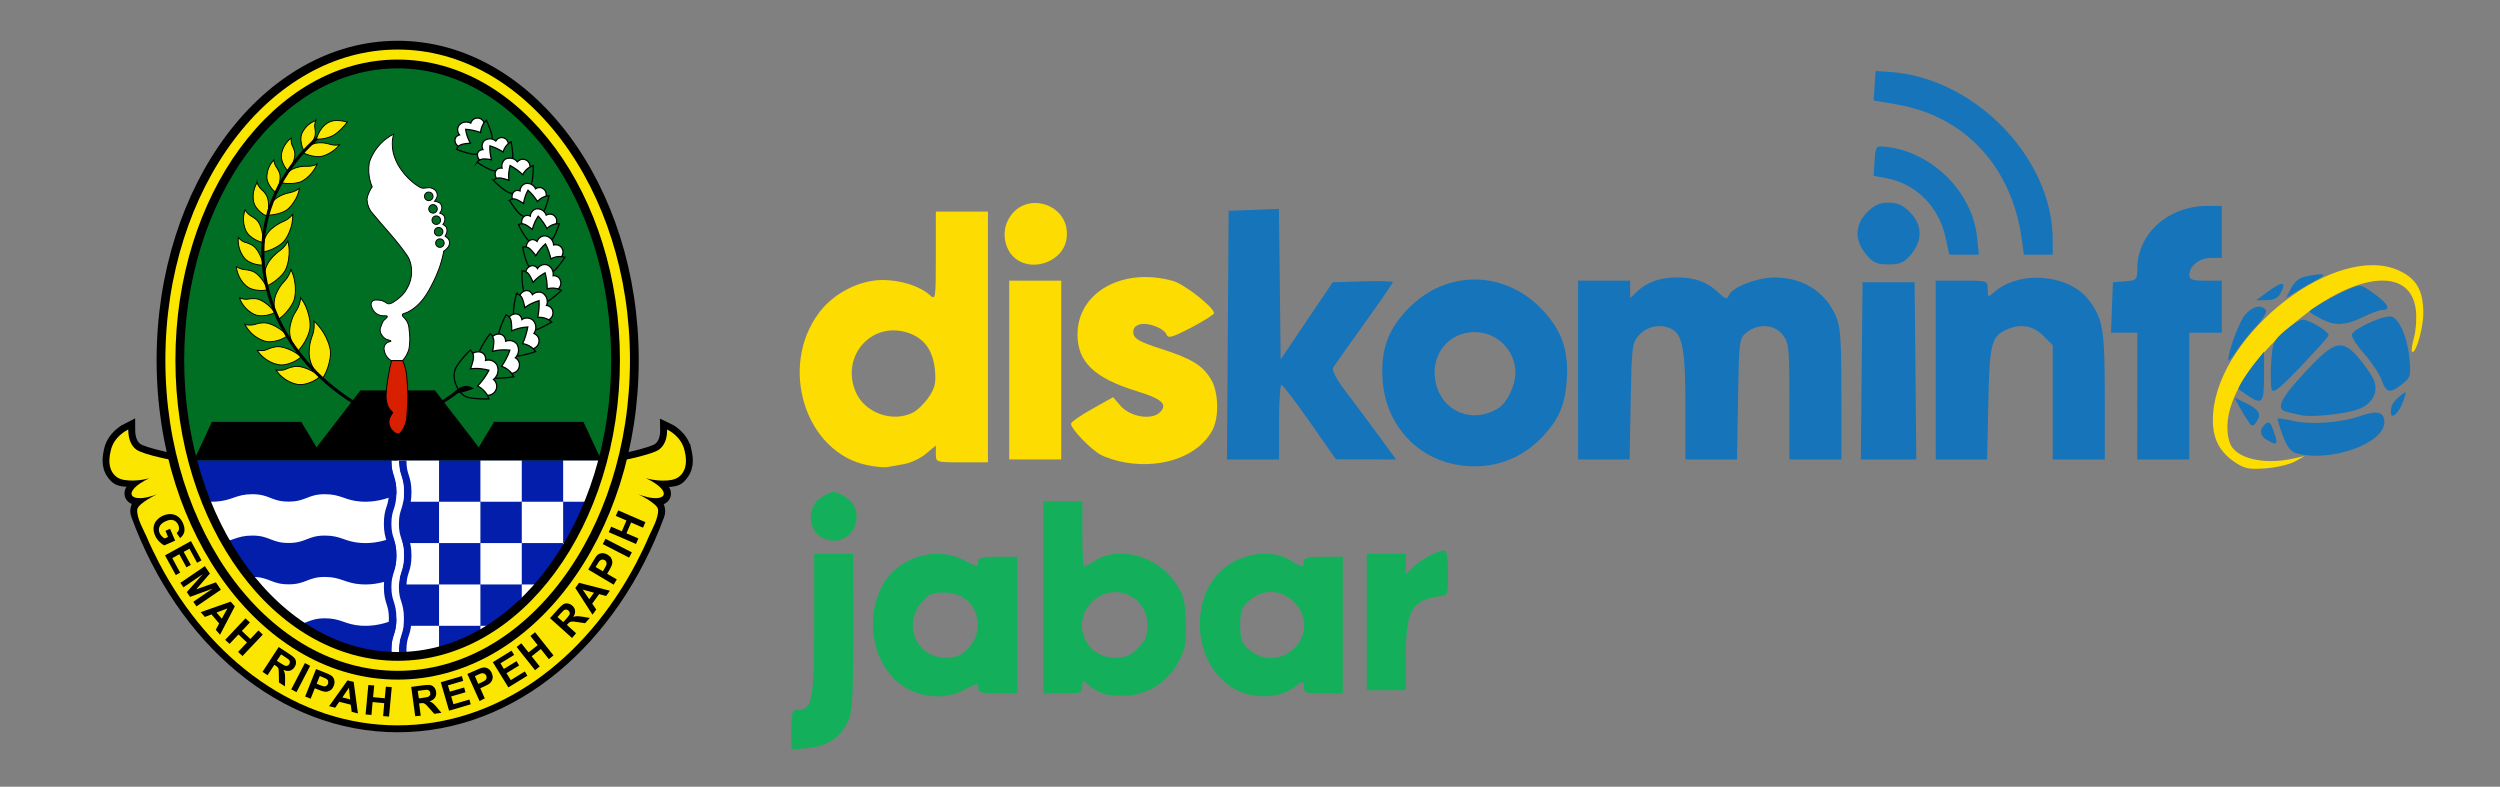 <?xml version="1.0" encoding="UTF-8" standalone="no"?>
<!-- Created with Inkscape (http://www.inkscape.org/) -->

<svg
   width="286mm"
   height="90mm"
   viewBox="0 0 286 90"
   version="1.1"
   id="svg5"
   inkscape:version="1.1 (1:1.1+202106031931+af4d65493e)"
   sodipodi:docname="logo_diskom_ls.svg"
   xmlns:inkscape="http://www.inkscape.org/namespaces/inkscape"
   xmlns:sodipodi="http://sodipodi.sourceforge.net/DTD/sodipodi-0.dtd"
   xmlns:xlink="http://www.w3.org/1999/xlink"
   xmlns="http://www.w3.org/2000/svg"
   xmlns:svg="http://www.w3.org/2000/svg">
  <rect x="0" y="0" width="286" height="90" fill="#808080" stroke="none"/>
  <sodipodi:namedview
     id="namedview7"
     pagecolor="#ffffff"
     bordercolor="#666666"
     borderopacity="1.0"
     inkscape:pageshadow="2"
     inkscape:pageopacity="0.0"
     inkscape:pagecheckerboard="0"
     inkscape:document-units="mm"
     showgrid="false"
     inkscape:zoom="0.60095148"
     inkscape:cx="406.0228"
     inkscape:cy="247.94015"
     inkscape:window-width="1366"
     inkscape:window-height="649"
     inkscape:window-x="0"
     inkscape:window-y="38"
     inkscape:window-maximized="1"
     inkscape:current-layer="layer1"
     height="209mm" />
  <defs
     id="defs2">
    <ellipse
       id="SVGID_1_"
       cx="240"
       cy="260"
       rx="173.8"
       ry="236.3" />
  </defs>
  <g
     inkscape:label="Layer 1"
     inkscape:groupmode="layer"
     id="layer1">
    <g
       id="g2411"
       transform="matrix(1.406,0,0,1.406,-0.051,-235.999)"
       inkscape:export-filename="/home/beni/Desktop/website/g2411.png"
       inkscape:export-xdpi="96"
       inkscape:export-ydpi="96">
      <g
         id="g1529"
         transform="matrix(1.117,0,0,1.117,-2.789,43.186)">
        <g
           id="g1494"
           transform="matrix(0.895,0,0,0.895,6.342,12.307)">
          <path
             style="fill:#fcdc01;stroke-width:0.265"
             d="m 78.488,132.072 c -0.922,-0.646 -1.257,-2.049 -0.745,-3.127 1.284,-2.707 5.334,-1.388 4.781,1.557 -0.316,1.683 -2.604,2.573 -4.036,1.57 z"
             id="path914" />
          <path
             style="fill:#fcdc01;stroke-width:0.265"
             d="m 77.879,141.069 v -7.276 h 2.117 2.117 v 7.276 7.276 h -2.117 -2.117 z"
             id="path912" />
          <path
             style="fill:#fcdc01;stroke-width:0.265"
             d="m 87.379,148.602 c -0.669,-0.111 -1.574,-0.387 -2.011,-0.613 -0.822,-0.425 -2.461,-2.124 -2.461,-2.551 0,-0.133 0.772,-0.674 1.715,-1.202 l 1.715,-0.959 0.6,0.698 c 0.78,0.907 2.541,1.2 3.207,0.533 0.656,-0.656 0.184,-1.084 -1.905,-1.729 -3.437,-1.062 -4.803,-2.371 -4.803,-4.604 0,-3.437 3.672,-5.499 7.767,-4.362 0.931,0.258 3.346,2.153 3.346,2.625 0,0.109 -0.834,0.637 -1.854,1.173 -1.494,0.785 -1.883,0.899 -2.003,0.586 -0.209,-0.545 -1.55,-1.049 -2.224,-0.835 -0.381,0.121 -0.538,0.358 -0.483,0.73 0.064,0.435 0.53,0.695 2.21,1.234 2.524,0.81 3.406,1.345 4.101,2.484 0.621,1.019 0.686,3.06 0.13,4.134 -1.069,2.068 -3.98,3.165 -7.047,2.657 z"
             id="path910" />
          <path
             id="path906"
             style="fill:#fcdc01;stroke-width:1"
             d="m 271.346,483.674 v 13.654 c 0,13.048 -0.078,13.584 -1.785,12.039 -3.1,-2.806 -8.96,-4.693 -14.568,-4.693 -7.053,0 -14.893,3.991 -19.369,9.859 -12.769,16.742 -4.349,43.319 14.908,47.061 2.374,0.461 4.989,0.708 5.814,0.547 0.825,-0.161 3.174,-0.575 5.221,-0.92 2.046,-0.345 5.084,-1.774 6.75,-3.176 l 3.029,-2.549 v 2.588 c 0,2.57 0.06,2.59 8,2.59 h 8 v -38.5 -38.5 h -8 z m -13.061,36.477 c 1.472,-0.009 3.01,0.229 4.578,0.754 4.928,1.649 7.654,5.448 8.213,11.445 0.363,3.901 -0.004,5.492 -1.92,8.311 -1.303,1.917 -3.481,4.047 -4.84,4.734 -6.303,3.189 -14.913,0.051 -17.617,-6.42 -3.965,-9.489 2.588,-18.77 11.586,-18.824 z"
             transform="scale(0.265)" />
          <path
             style="fill:#fcdc01;stroke-width:0.265"
             d="m 177.627,148.564 c -1.385,-0.937 -1.912,-2.143 -1.758,-4.027 0.533,-6.535 10.003,-13.828 15.054,-11.594 1.477,0.653 2.049,1.628 2.049,3.491 0,1.24 -0.641,3.421 -0.922,3.139 -0.067,-0.067 0.007,-0.587 0.164,-1.155 0.157,-0.569 0.225,-1.57 0.151,-2.225 -0.457,-4.056 -6.123,-2.827 -11.449,2.483 -3.078,3.07 -4.414,6.054 -3.707,8.282 0.405,1.275 2.722,1.862 5.18,1.312 l 0.926,-0.207 -0.777,0.44 c -0.427,0.242 -1.499,0.496 -2.381,0.564 -1.372,0.106 -1.738,0.033 -2.53,-0.503 z"
             id="path904" />
          <path
             style="fill:#1674ba;stroke-width:0.265"
             d="m 160.289,130.419 c -0.811,-5.906 -4.627,-10.017 -10.182,-10.969 l -1.873,-0.321 0.078,-1.201 0.078,-1.201 1.191,0.082 c 6.871,0.47 13.209,6.994 13.226,13.611 l 0.003,1.257 h -1.174 -1.174 z"
             id="path540" />
          <path
             style="fill:#1674ba;stroke-width:0.265"
             d="m 154.09,130.287 c -0.54,-2.522 -2.418,-4.395 -4.853,-4.841 l -1.005,-0.184 0.079,-1.225 c 0.077,-1.188 0.103,-1.222 0.873,-1.144 3.766,0.384 7.086,3.657 7.468,7.364 l 0.146,1.419 h -1.206 -1.206 z"
             id="path538" />
          <path
             style="fill:#1674ba;stroke-width:0.265"
             d="m 147.62,131.656 c -0.958,-1.139 -0.925,-2.426 0.088,-3.44 0.573,-0.573 1.024,-0.773 1.74,-0.773 0.716,0 1.168,0.201 1.74,0.773 1.014,1.014 1.047,2.301 0.088,3.44 -0.57,0.678 -0.876,0.814 -1.829,0.814 -0.952,0 -1.258,-0.136 -1.829,-0.814 z"
             id="path536" />
          <path
             style="fill:#1674ba;stroke-width:0.265"
             d="m 182.219,134.395 c 0.28,-0.542 0.679,-0.85 1.25,-0.964 1.406,-0.281 1.746,-0.189 0.911,0.246 -0.433,0.226 -1.189,0.659 -1.68,0.962 l -0.893,0.552 z"
             id="path534" />
          <path
             style="fill:#1674ba;stroke-width:0.265"
             d="m 180.273,134.719 c 1.264,-0.933 1.602,-0.884 1.049,0.15 -0.182,0.34 -0.554,0.512 -1.11,0.512 h -0.836 z"
             id="path532" />
          <path
             style="fill:#1674ba;stroke-width:0.265"
             d="m 184.655,136.909 c -0.518,-0.266 -0.942,-0.535 -0.942,-0.598 0,-0.17 2.104,-1.372 3.213,-1.835 0.939,-0.392 0.992,-0.382 2.051,0.385 1.127,0.817 1.383,1.313 0.677,1.313 -0.225,0 -0.91,0.247 -1.521,0.55 -1.467,0.725 -2.334,0.772 -3.477,0.186 z"
             id="path530" />
          <path
             style="fill:#1674ba;stroke-width:0.265"
             d="m 177.098,140.252 c 0,-0.712 0.849,-3.019 1.342,-3.645 0.565,-0.719 1.401,-0.918 1.716,-0.409 0.098,0.159 -0.236,0.724 -0.742,1.257 -0.506,0.533 -1.234,1.442 -1.618,2.022 -0.384,0.579 -0.697,0.929 -0.697,0.776 z"
             id="path528" />
          <path
             style="fill:#1674ba;stroke-width:0.265"
             d="m 189.58,141.893 c -0.178,-0.493 -0.797,-1.434 -1.376,-2.091 -0.579,-0.657 -1.052,-1.371 -1.052,-1.585 0,-0.412 2.263,-1.513 3.109,-1.513 0.676,0 1.414,1.612 1.583,3.461 0.126,1.372 0.084,1.517 -0.594,2.051 -0.994,0.782 -1.291,0.725 -1.67,-0.322 z"
             id="path526" />
          <path
             style="fill:#1674ba;stroke-width:0.265"
             d="m 180.638,142.67 c -0.089,-0.232 -0.111,-1.212 -0.05,-2.179 0.105,-1.654 0.172,-1.81 1.133,-2.64 0.562,-0.485 1.209,-0.882 1.44,-0.882 0.564,0.001 2.199,1.016 2.092,1.297 -0.047,0.123 -1.068,1.259 -2.269,2.524 -1.652,1.74 -2.223,2.198 -2.346,1.879 z"
             id="path524" />
          <path
             style="fill:#1674ba;stroke-width:0.265"
             d="m 178.678,143.141 c -0.36,-0.243 -0.693,-0.471 -0.741,-0.506 -0.114,-0.085 0.698,-1.369 1.465,-2.314 l 0.607,-0.748 v 2.005 c 0,2.175 -0.154,2.357 -1.33,1.563 z"
             id="path522" />
          <path
             style="fill:#1674ba;stroke-width:0.265"
             d="m 190.331,144.475 c 0.005,-0.562 0.193,-0.868 0.852,-1.385 0.425,-0.333 0.438,-0.299 0.178,0.448 -0.363,1.042 -1.036,1.654 -1.03,0.937 z"
             id="path520" />
          <path
             style="fill:#1674ba;stroke-width:0.265"
             d="m 183.051,144.746 c -0.291,-0.069 -0.797,-0.183 -1.124,-0.253 -1.018,-0.217 -0.679,-0.997 1.412,-3.248 2.374,-2.556 2.992,-2.732 4.31,-1.231 0.449,0.511 0.994,1.273 1.211,1.693 0.568,1.098 -0.017,2.211 -1.375,2.617 -1.198,0.358 -3.701,0.597 -4.434,0.422 z"
             id="path518" />
          <path
             style="fill:#1674ba;stroke-width:0.265"
             d="m 178.643,145.132 c -0.223,-0.343 -0.547,-0.892 -0.72,-1.219 l -0.315,-0.596 0.924,0.441 c 1.079,0.515 1.302,0.922 0.846,1.547 -0.304,0.415 -0.362,0.402 -0.734,-0.173 z"
             id="path516" />
          <path
             style="fill:#1674ba;stroke-width:0.265"
             d="m 180.207,146.736 c -0.557,-0.325 -0.597,-0.861 -0.095,-1.278 0.296,-0.246 0.425,-0.141 0.661,0.536 0.412,1.181 0.343,1.271 -0.566,0.742 z"
             id="path514" />
          <path
             style="fill:#1674ba;stroke-width:0.265"
             d="m 182.658,147.845 c -0.478,-0.133 -0.787,-0.533 -1.133,-1.464 -0.262,-0.705 -0.439,-1.318 -0.394,-1.363 0.045,-0.045 0.614,0.041 1.265,0.192 1.419,0.329 3.933,0.14 5.488,-0.412 1.344,-0.477 1.914,-0.322 1.914,0.52 0,1.729 -4.406,3.289 -7.14,2.528 z"
             id="path512" />
          <path
             style="fill:#1674ba;stroke-width:0.265"
             d="m 169.69,143.186 v -5.159 h -1.069 -1.069 l 0.077,-2.051 0.077,-2.051 0.992,-0.082 c 0.951,-0.079 0.992,-0.122 0.998,-1.058 0.017,-2.843 2.535,-5.077 5.722,-5.077 h 1.151 v 2.117 2.117 h -0.885 c -0.943,0 -1.761,0.655 -1.761,1.41 0,0.354 0.263,0.442 1.323,0.442 h 1.323 v 2.117 2.117 h -1.323 -1.323 v 5.159 5.159 h -2.117 -2.117 z"
             id="path510" />
          <path
             style="fill:#1674ba;stroke-width:0.265"
             d="m 153.285,141.069 v -7.276 h 2.117 c 2.114,0 2.117,7.7e-4 2.117,0.702 0,0.658 0.03,0.675 0.473,0.275 2.066,-1.87 6.173,-1.528 7.79,0.648 1.121,1.508 1.263,2.386 1.263,7.807 v 5.12 h -2.117 -2.117 v -4.651 -4.651 l -0.773,-0.773 c -0.829,-0.829 -1.879,-1 -2.999,-0.49 -1.227,0.559 -1.37,1.142 -1.474,6 l -0.098,4.564 h -2.09 -2.09 z"
             id="path508" />
          <path
             style="fill:#1674ba;stroke-width:0.265"
             d="m 147.262,141.135 0.07,-7.21 h 2.117 2.117 l 0.07,7.21 0.07,7.21 h -2.257 -2.257 z"
             id="path506" />
          <path
             style="fill:#1674ba;stroke-width:0.265"
             d="m 124.181,141.069 v -7.276 h 2.117 2.117 v 0.708 0.708 l 0.595,-0.558 c 0.809,-0.758 1.861,-1.122 3.241,-1.122 1.437,0 2.442,0.368 3.339,1.224 0.592,0.564 0.717,0.599 0.856,0.237 0.249,-0.65 2.272,-1.448 3.685,-1.455 2.281,-0.011 4.082,1.087 4.982,3.037 0.423,0.917 0.489,1.774 0.494,6.416 l 0.006,5.358 h -2.117 -2.117 v -4.727 c 0,-4.381 -0.04,-4.778 -0.548,-5.424 -0.671,-0.853 -2.003,-0.94 -2.928,-0.192 -0.61,0.493 -0.627,0.621 -0.707,5.424 l -0.083,4.919 h -2.1 -2.1 v -4.326 c 0,-4.488 -0.226,-5.812 -1.069,-6.263 -0.879,-0.47 -1.98,-0.295 -2.655,0.423 -0.622,0.661 -0.644,0.828 -0.729,5.424 l -0.088,4.742 h -2.095 -2.095 z"
             id="path504" />
          <path
             style="fill:#1674ba;stroke-width:0.265"
             d="m 95.669,138.225 0.069,-10.12 2.046,-0.077 2.046,-0.077 0.071,6.125 0.071,6.125 2.117,-3.138 2.117,-3.138 2.447,-0.076 c 1.346,-0.042 2.447,-0.013 2.447,0.064 0,0.077 -1.048,1.6 -2.328,3.383 -1.281,1.784 -2.419,3.392 -2.529,3.574 -0.123,0.203 0.247,0.919 0.958,1.852 0.637,0.837 1.836,2.444 2.663,3.572 l 1.505,2.051 -2.449,-0.005 -2.449,-0.005 -2.117,-3.027 c -1.164,-1.665 -2.206,-3.032 -2.315,-3.038 -0.109,-0.006 -0.198,1.358 -0.198,3.032 v 3.043 h -2.12 -2.12 z"
             id="path502" />
          <path
             id="path498"
             style="fill:#1674ba;stroke-width:1"
             d="m 436.846,504.523 c -7.175,0 -14.349,2.87 -20.088,8.609 -6.514,6.514 -8.865,12.955 -8.186,22.424 0.975,13.583 10.515,24.056 23.695,26.012 9.605,1.425 18.659,-1.649 25.219,-8.561 5.163,-5.44 7.093,-9.845 7.637,-17.441 0.678,-9.479 -1.673,-15.919 -8.188,-22.434 -5.739,-5.739 -12.915,-8.609 -20.09,-8.609 z m 0,16.15 c 6.863,0 12.5,5.607 12.5,12.434 0,3.906 -2.516,9.21 -5.166,10.891 -8.328,5.28 -18.214,0.711 -19.52,-9.021 -1.052,-7.846 4.448,-14.303 12.186,-14.303 z"
             transform="scale(0.265)" />
          <path
             style="fill:#14af5b;stroke-width:0.265"
             d="m 62.269,154.43 c -0.788,-0.788 -0.706,-2.204 0.168,-2.891 0.383,-0.302 0.903,-0.548 1.155,-0.548 0.252,0 0.772,0.247 1.155,0.548 1.398,1.1 0.614,3.42 -1.155,3.42 -0.441,0 -1.029,-0.235 -1.323,-0.529 z"
             id="path376" />
          <path
             style="fill:#14af5b;stroke-width:0.265"
             d="m 106.983,161.574 v -5.556 h 1.587 1.587 v 0.843 0.843 l 0.728,-0.694 c 0.673,-0.642 1.879,-1.257 2.465,-1.257 0.136,0 0.247,0.833 0.247,1.852 0,1.626 -0.06,1.852 -0.49,1.852 -0.269,0 -0.877,0.135 -1.351,0.3 -1.235,0.43 -1.599,1.504 -1.599,4.718 v 2.654 h -1.587 -1.587 z"
             id="path374" />
          <path
             id="path370"
             style="fill:#14af5b;stroke-width:1"
             d="m 372.426,588.727 c -3.763,0.008 -7.788,1.151 -11.107,3.348 -12.746,8.435 -11.549,31.09 2.027,38.352 5.652,3.023 13.47,2.755 18.031,-0.617 2.929,-2.166 2.969,-2.167 2.969,-0.164 0,1.814 0.637,2.029 6,2.029 h 6 v -21 -21 h -6 c -4.667,0 -6,0.333 -6,1.5 0,1.933 -0.198,1.905 -4.479,-0.621 -2.09,-1.233 -4.696,-1.832 -7.441,-1.826 z M 374.273,600.5 c 7.817,0.063 14.262,10.138 7.15,17.25 -3.836,3.836 -9.654,4.051 -13.771,0.51 -2.402,-2.066 -2.807,-3.158 -2.807,-7.586 0,-4.428 0.405,-5.52 2.807,-7.586 2.136,-1.837 4.432,-2.605 6.621,-2.588 z"
             transform="scale(0.265)" />
          <path
             id="path366"
             style="fill:#14af5b;stroke-width:1"
             d="m 304.346,572.674 v 29.5 29.5 h 6 c 5.477,0 6,-0.187 6,-2.154 0,-1.999 0.129,-2.039 1.771,-0.553 0.974,0.881 2.886,2.07 4.25,2.645 1.364,0.574 4.857,0.898 7.764,0.719 6.706,-0.414 12.64,-4.387 15.914,-10.656 1.976,-3.783 2.306,-5.722 2.072,-12.17 -0.241,-6.653 -0.676,-8.243 -3.287,-12 -5.598,-8.055 -16.987,-11.259 -24.258,-6.826 -1.801,1.098 -3.488,1.996 -3.75,1.996 -0.262,0 -0.477,-4.5 -0.477,-10 v -10 h -6 z m 22.096,27.869 c 5.104,0.011 9.904,4.009 9.904,10.131 0,3.258 -0.629,4.784 -2.922,7.076 -2.292,2.293 -3.82,2.924 -7.078,2.924 -9.111,0 -13.518,-10.635 -7.076,-17.076 2.114,-2.114 4.679,-3.06 7.172,-3.055 z"
             transform="scale(0.265)" />
          <path
             id="path362"
             style="fill:#14af5b;stroke-width:1"
             d="m 271.504,588.773 c -6.767,0.096 -13.482,3.817 -16.725,10.049 -6.057,11.64 -1.762,27.075 8.879,31.906 5.431,2.465 11.283,2.446 16.188,-0.055 4.692,-2.392 4.5,-2.371 4.5,-0.5 0,1.167 1.333,1.5 6,1.5 h 6 v -21 -21 h -6 c -4.667,0 -6,0.333 -6,1.5 0,1.871 0.192,1.892 -4.5,-0.5 -2.619,-1.335 -5.484,-1.941 -8.342,-1.9 z m 2.477,11.9 c 9.542,0 13.732,10.725 6.871,17.586 -1.771,1.771 -3.512,2.414 -6.537,2.414 -8.853,0 -13.21,-9.994 -7.379,-16.924 2.178,-2.588 3.296,-3.076 7.045,-3.076 z"
             transform="scale(0.265)" />
          <path
             style="fill:#14af5b;stroke-width:0.265"
             d="m 60.152,170.339 c 0,-1.429 0.061,-1.621 0.514,-1.621 1.186,0 1.338,-0.789 1.338,-6.938 v -5.762 h 1.587 1.587 l -5.29e-4,6.416 c -2.65e-4,5.586 -0.06,6.534 -0.463,7.323 -0.649,1.274 -1.659,1.924 -3.221,2.074 l -1.343,0.129 v -1.621 z"
             id="path169" />
        </g>
      </g>
      <g
         id="g1317"
         transform="matrix(0.102,0,0,0.102,7.913,170.638)">
        <g
           id="g1178">
          <path
             style="stroke:#000000;stroke-width:11;stroke-miterlimit:10"
             d="m 468.9,332.3 c -2.4,-11.3 -12.7,-16.4 -14,-17 0.1,5 -0.9,11.1 -5.3,15.1 -1.5,1.4 -3.8,3 -15,6 -6.2,1.7 -11.5,2.8 -15.6,3.5 -25.1,99.6 -95.7,171.4 -179,171.4 -83.3,0 -153.9,-71.8 -179,-171.4 -4.1,-0.8 -9.5,-1.9 -15.6,-3.5 -11.2,-3 -13.5,-4.6 -15,-6 -4.3,-4 -5.3,-10.1 -5.3,-15.1 -1.4,0.7 -11.6,5.7 -14,17 -1.5,7.2 -2.3,14.3 4.9,21 5.5,5.1 28.8,-0.3 26,0.8 -22.4,9.1 -17.4,22.7 6,12.9 1,-0.4 -6.2,3.2 -11.6,6.2 -3.5,1.9 -5.1,6.2 -3.7,9.9 36.4,99.3 115.5,168.2 207.3,168.2 91.8,0 170.9,-68.8 207.4,-168.1 1.4,-3.8 -0.2,-8 -3.7,-9.9 -5.5,-3 -12.7,-6.7 -11.6,-6.2 23.4,9.9 28.4,-3.8 6,-12.9 -2.8,-1.1 20.5,4.4 26,-0.8 7.1,-6.9 6.4,-13.9 4.8,-21.1 z"
             id="path952" />
          <path
             style="fill:#fbe600"
             d="m 468.9,332.3 c -2.4,-11.3 -12.7,-16.4 -14,-17 0.1,5 -0.9,11.1 -5.3,15.1 -1.5,1.4 -3.8,3 -15,6 -6.2,1.7 -11.5,2.8 -15.6,3.5 -25.1,99.6 -95.7,171.4 -179,171.4 -83.3,0 -153.9,-71.8 -179,-171.4 -4.1,-0.8 -9.5,-1.9 -15.6,-3.5 -11.2,-3 -13.5,-4.6 -15,-6 -4.3,-4 -5.3,-10.1 -5.3,-15.1 -1.4,0.7 -11.6,5.7 -14,17 -0.5,2.3 -3.9,14.5 4.9,21 6.1,4.4 20.5,2.6 26,0.8 -23.1,11 -16.1,21.3 6,12.9 0,0 -15,7.1 -15.7,12 -0.9,6.5 5.6,17.6 7,20.9 3.2,7.5 6.7,14.8 10.4,21.9 41,78.1 110.9,129.5 190.3,129.5 79.4,0 149.2,-51.4 190.3,-129.5 3.7,-7.1 7.2,-14.4 10.4,-21.9 1.4,-3.3 7.8,-14.4 7,-20.9 -0.7,-4.9 -15.7,-12 -15.7,-12 22.1,8.4 29.1,-1.9 6,-12.9 5.5,1.8 19.9,3.7 26,-0.8 8.8,-6.5 5.4,-18.7 4.9,-21 z"
             id="path954" />
          <g
             id="g998">
            <ellipse
               style="fill:none"
               cx="240"
               cy="260"
               rx="228.8"
               ry="291.3"
               id="ellipse956" />
            <path
               d="m 54.8,396.1 3.6,-1.6 4.1,9.4 -8.6,3.8 c -1.3,-0.5 -2.6,-1.5 -4.1,-3 -1.4,-1.4 -2.5,-3 -3.3,-4.8 -1,-2.3 -1.4,-4.4 -1.2,-6.5 0.2,-2.1 1,-4 2.4,-5.6 1.4,-1.6 3.1,-2.9 5.2,-3.8 2.3,-1 4.5,-1.4 6.6,-1.2 2.2,0.2 4.1,1 5.8,2.4 1.3,1.1 2.4,2.6 3.4,4.7 1.2,2.7 1.5,5 1.1,7 -0.5,2 -1.6,3.7 -3.4,5 l -2.7,-4 c 0.9,-0.8 1.5,-1.7 1.8,-2.8 0.2,-1.1 0.1,-2.3 -0.5,-3.6 -0.8,-1.9 -2.1,-3.2 -3.8,-3.8 -1.7,-0.6 -3.7,-0.4 -6.1,0.7 -2.6,1.1 -4.2,2.5 -5,4.2 -0.8,1.7 -0.8,3.5 0,5.3 0.4,0.9 1,1.8 1.7,2.5 0.8,0.8 1.5,1.4 2.3,1.8 l 2.7,-1.2 z"
               id="path958" />
            <path
               d="m 54.4,415.7 20.7,-11.4 8.4,15.4 -3.5,1.9 -6.1,-11.2 -4.6,2.5 5.7,10.4 -3.5,1.9 -5.7,-10.4 -5.6,3.1 6.3,11.6 -3.5,1.9 z"
               id="path960" />
            <path
               d="m 66.7,437.6 19.5,-13.3 4,5.9 -10.9,12.6 15.7,-5.6 4,5.9 -19.5,13.3 -2.5,-3.7 15.4,-10.5 -18,6.6 -2.6,-3.8 12.7,-14.3 -15.4,10.5 z"
               id="path962" />
            <path
               d="m 98.3,479 -3.4,-3.9 2.7,-5.1 -6.1,-7.2 -5.3,2 -3.3,-3.8 23.9,-8.4 3.3,3.8 z m 1.4,-12.8 4.5,-8.2 -8.7,3.3 z"
               id="path964" />
            <path
               d="m 102.4,483.1 16.2,-17.2 3.5,3.3 -6.4,6.8 6.8,6.4 6.4,-6.8 3.5,3.3 -16.2,17.1 -3.5,-3.3 7.1,-7.5 -6.8,-6.4 -7.1,7.5 z"
               id="path966" />
            <path
               d="m 132.2,508.6 12.9,-19.8 8.4,5.5 c 2.1,1.4 3.5,2.5 4.3,3.5 0.8,1 1.1,2.1 1.1,3.4 0,1.3 -0.4,2.5 -1.2,3.7 -1,1.5 -2.2,2.4 -3.7,2.8 -1.5,0.4 -3.2,0.2 -5.1,-0.7 0.5,1.1 0.9,2.1 1.1,3.1 0.2,1 0.2,2.5 0.2,4.7 l -0.1,5.4 -4.8,-3.1 -0.1,-6.2 c 0,-2.2 -0.1,-3.6 -0.2,-4.3 -0.1,-0.6 -0.3,-1.2 -0.7,-1.6 -0.3,-0.4 -1,-0.9 -1.9,-1.5 l -0.8,-0.5 -5.4,8.3 z m 11.4,-8.8 3,1.9 c 1.9,1.2 3.2,1.9 3.8,2.1 0.6,0.1 1.1,0.1 1.7,-0.1 0.5,-0.2 1,-0.6 1.4,-1.2 0.4,-0.7 0.6,-1.3 0.5,-2 -0.1,-0.6 -0.4,-1.2 -1,-1.8 -0.3,-0.3 -1.3,-0.9 -2.9,-2 l -3.1,-2 z"
               id="path968" />
            <path
               d="m 155.1,522.6 10.9,-21 4.2,2.2 -10.9,21 z"
               id="path970" />
            <path
               d="m 166.2,528.3 8.7,-21.9 7.1,2.8 c 2.7,1.1 4.4,1.9 5.1,2.4 1.1,0.8 1.9,2 2.3,3.4 0.4,1.4 0.3,3 -0.4,4.8 -0.5,1.3 -1.2,2.4 -2.1,3.1 -0.9,0.7 -1.8,1.2 -2.7,1.4 -1,0.2 -1.9,0.3 -2.7,0.1 -1.1,-0.2 -2.7,-0.7 -4.7,-1.5 l -2.9,-1.2 -3.3,8.3 z m 11.7,-16.4 -2.5,6.2 2.4,1 c 1.7,0.7 3,1 3.6,1.1 0.6,0.1 1.3,-0.2 1.8,-0.5 0.5,-0.3 0.9,-0.9 1.2,-1.5 0.3,-0.8 0.3,-1.5 0.1,-2.3 -0.2,-0.8 -0.7,-1.3 -1.4,-1.7 -0.5,-0.3 -1.5,-0.8 -3.1,-1.4 z"
               id="path972" />
            <path
               d="m 208.3,541.8 -5,-1.3 -0.7,-5.7 -9.2,-2.3 -3.2,4.7 -4.9,-1.2 14.7,-20.6 4.9,1.2 z m -6.2,-11.2 -1,-9.3 -5.2,7.7 z"
               id="path974" />
            <path
               d="m 214.4,542.6 2.2,-23.5 4.7,0.4 -0.9,9.3 9.3,0.9 0.9,-9.3 4.7,0.4 -2.2,23.5 -4.7,-0.4 0.9,-10.3 -9.3,-0.9 -0.9,10.3 z"
               id="path976" />
            <path
               d="m 254,544 -3.2,-23.4 9.9,-1.3 c 2.5,-0.3 4.3,-0.4 5.5,-0.1 1.2,0.3 2.2,0.9 3,1.9 0.8,1 1.3,2.2 1.5,3.6 0.2,1.8 -0.1,3.3 -1,4.6 -0.9,1.3 -2.3,2.2 -4.3,2.8 1.1,0.5 2,1 2.8,1.6 0.8,0.6 1.8,1.8 3.2,3.4 l 3.5,4.2 -5.7,0.8 -4.1,-4.6 c -1.5,-1.7 -2.4,-2.7 -3,-3.1 -0.5,-0.4 -1,-0.7 -1.6,-0.8 -0.5,-0.1 -1.3,-0.1 -2.4,0.1 l -1,0.1 1.3,9.8 z m 2.9,-14.2 3.5,-0.5 c 2.3,-0.3 3.7,-0.6 4.2,-0.9 0.5,-0.3 0.9,-0.7 1.2,-1.2 0.3,-0.5 0.3,-1.1 0.2,-1.8 -0.1,-0.8 -0.4,-1.4 -0.9,-1.8 -0.5,-0.4 -1.1,-0.7 -1.9,-0.7 -0.4,0 -1.5,0.1 -3.5,0.4 l -3.7,0.5 z"
               id="path978" />
            <path
               d="m 281,539.6 -6.6,-22.7 16.8,-4.9 1.1,3.8 -12.2,3.6 1.5,5 11.4,-3.3 1.1,3.8 -11.4,3.3 1.8,6.2 12.7,-3.7 1.1,3.8 z"
               id="path980" />
            <path
               d="m 305.3,531.9 -9.7,-21.6 7,-3.1 c 2.6,-1.2 4.4,-1.9 5.3,-2 1.4,-0.2 2.7,0 4,0.7 1.3,0.7 2.4,1.9 3.1,3.6 0.6,1.3 0.9,2.5 0.8,3.7 -0.1,1.1 -0.4,2.1 -0.9,2.9 -0.5,0.8 -1.1,1.5 -1.8,2 -0.9,0.7 -2.4,1.4 -4.4,2.3 l -2.8,1.3 3.6,8.1 z m -3.7,-19.8 2.7,6.1 2.4,-1.1 c 1.7,-0.8 2.8,-1.4 3.3,-1.9 0.5,-0.5 0.8,-1 0.9,-1.7 0.1,-0.6 0,-1.3 -0.3,-1.9 -0.4,-0.8 -0.9,-1.3 -1.6,-1.6 -0.7,-0.3 -1.4,-0.4 -2.2,-0.2 -0.6,0.1 -1.6,0.6 -3.2,1.3 z"
               id="path982" />
            <path
               d="m 328.3,521 -12.4,-20.1 14.9,-9.2 2.1,3.4 -10.9,6.7 2.7,4.5 10.1,-6.2 2.1,3.4 -10.1,6.2 3.4,5.5 11.2,-6.9 2.1,3.4 z"
               id="path984" />
            <path
               d="m 349.6,507.3 -14.7,-18.5 3.7,-3 5.8,7.3 7.3,-5.8 -5.8,-7.3 3.7,-3 14.7,18.5 -3.7,3 -6.4,-8.1 -7.3,5.8 6.4,8.1 z"
               id="path986" />
            <path
               d="m 379.1,481.6 -17.6,-15.8 6.7,-7.5 c 1.7,-1.9 3.1,-3.1 4.1,-3.7 1.1,-0.6 2.3,-0.7 3.5,-0.5 1.3,0.2 2.4,0.8 3.5,1.7 1.3,1.2 2.1,2.5 2.2,4.1 0.2,1.5 -0.3,3.2 -1.5,4.9 1.1,-0.4 2.2,-0.6 3.2,-0.6 1,0 2.5,0.2 4.7,0.5 l 5.4,0.9 -3.8,4.2 -6.1,-0.9 c -2.2,-0.3 -3.6,-0.5 -4.3,-0.4 -0.7,0 -1.2,0.2 -1.7,0.4 -0.5,0.3 -1.1,0.8 -1.8,1.6 l -0.6,0.7 7.3,6.6 z m -7,-12.7 2.4,-2.6 c 1.5,-1.7 2.4,-2.8 2.6,-3.4 0.2,-0.6 0.3,-1.1 0.1,-1.7 -0.2,-0.6 -0.5,-1.1 -1,-1.5 -0.6,-0.5 -1.2,-0.8 -1.9,-0.8 -0.7,0 -1.3,0.2 -1.9,0.7 -0.3,0.3 -1.1,1.1 -2.4,2.5 l -2.5,2.8 z"
               id="path988" />
            <path
               d="m 409.3,443.9 -3,4.2 -5.6,-1.5 -5.5,7.6 3.2,4.7 -3,4.1 -13.7,-21.3 3,-4.1 z m -12.7,1.6 -9,-2.5 5.2,7.7 z"
               id="path990" />
            <path
               d="M 412.3,439.1 392,427 l 3.9,-6.6 c 1.5,-2.5 2.5,-4.1 3.2,-4.7 1,-1 2.2,-1.6 3.7,-1.7 1.5,-0.2 3,0.2 4.7,1.2 1.2,0.7 2.2,1.6 2.7,2.5 0.6,1 0.9,1.9 1,2.9 0.1,1 0,1.9 -0.3,2.7 -0.4,1.1 -1.1,2.6 -2.2,4.4 l -1.6,2.7 7.7,4.5 z m -14.4,-14.1 5.8,3.4 1.3,-2.2 c 1,-1.6 1.5,-2.8 1.6,-3.4 0.1,-0.7 0,-1.3 -0.2,-1.9 -0.3,-0.6 -0.7,-1 -1.3,-1.4 -0.7,-0.4 -1.5,-0.6 -2.2,-0.4 -0.7,0.2 -1.4,0.5 -1.9,1.1 -0.4,0.4 -1,1.4 -1.9,2.9 z"
               id="path992" />
            <path
               d="m 424.6,417.5 -21,-10.8 2.2,-4.2 21,10.8 z"
               id="path994" />
            <path
               d="m 430.1,406.6 -21.7,-9.4 1.9,-4.4 8.5,3.7 3.7,-8.6 -8.5,-3.7 1.9,-4.4 21.7,9.4 -1.9,4.4 -9.5,-4.1 -3.7,8.6 9.5,4.1 z"
               id="path996" />
          </g>
          <ellipse
             style="fill:#fbe600;stroke:#000000;stroke-width:7;stroke-miterlimit:10"
             cx="240"
             cy="260"
             rx="188.8"
             ry="251.3"
             id="ellipse1000" />
          <g
             id="g1176">
            <defs
               id="defs1003">
              <ellipse
                 id="ellipse1221"
                 cx="240"
                 cy="260"
                 rx="173.8"
                 ry="236.3" />
            </defs>
            <clipPath
               id="SVGID_2_">
              <use
                 xlink:href="#SVGID_1_"
                 style="overflow:visible"
                 id="use1005"
                 x="0"
                 y="0"
                 width="100%"
                 height="100%" />
            </clipPath>
            <rect
               x="66.3"
               y="23.8"
               style="fill:#006f23"
               width="347.5"
               height="492"
               clip-path="url(#SVGID_2_)"
               id="rect1008" />
            <g
               clip-path="url(#SVGID_2_)"
               id="g1048">
              <rect
                 x="66.3"
                 y="339.9"
                 style="fill:#021eaa"
                 width="347.5"
                 height="157.1"
                 id="rect1010" />
              <rect
                 x="372"
                 y="471.9"
                 style="fill:#ffffff"
                 width="33"
                 height="33"
                 id="rect1012" />
              <rect
                 x="306"
                 y="471.9"
                 style="fill:#ffffff"
                 width="33"
                 height="33"
                 id="rect1014" />
              <rect
                 x="240"
                 y="471.9"
                 style="fill:#ffffff"
                 width="33"
                 height="33"
                 id="rect1016" />
              <rect
                 x="339"
                 y="438.9"
                 style="fill:#ffffff"
                 width="33"
                 height="33"
                 id="rect1018" />
              <rect
                 x="273"
                 y="438.9"
                 style="fill:#ffffff"
                 width="33"
                 height="33"
                 id="rect1020" />
              <rect
                 x="372"
                 y="405.9"
                 style="fill:#ffffff"
                 width="33"
                 height="33"
                 id="rect1022" />
              <rect
                 x="306"
                 y="405.9"
                 style="fill:#ffffff"
                 width="33"
                 height="33"
                 id="rect1024" />
              <rect
                 x="240"
                 y="405.9"
                 style="fill:#ffffff"
                 width="33"
                 height="33"
                 id="rect1026" />
              <rect
                 x="339"
                 y="372.9"
                 style="fill:#ffffff"
                 width="33"
                 height="33"
                 id="rect1028" />
              <rect
                 x="273"
                 y="372.9"
                 style="fill:#ffffff"
                 width="33"
                 height="33"
                 id="rect1030" />
              <rect
                 x="372"
                 y="339.9"
                 style="fill:#ffffff"
                 width="33"
                 height="33"
                 id="rect1032" />
              <rect
                 x="306"
                 y="339.9"
                 style="fill:#ffffff"
                 width="33"
                 height="33"
                 id="rect1034" />
              <rect
                 x="240"
                 y="339.9"
                 style="fill:#ffffff"
                 width="33"
                 height="33"
                 id="rect1036" />
              <path
                 style="fill:#ffffff"
                 d="m 240,465.9 c -9.9,4.5 -19.5,6.5 -29,5.9 -13.1,-0.8 -16,-5.9 -29,-5.9 -13.9,0 -15,5.9 -29,5.9 -13.9,0 -15,-5.9 -29,-5.9 -13,0 -15.9,5.1 -29,5.9 -9.4,0.6 -19.1,-1.4 -29,-5.9 v -33 c 9.9,4.5 19.5,6.5 29,5.9 13.1,-0.8 16,-5.9 29,-5.9 14,0 15,5.9 29,5.9 14,0 15,-5.9 29,-5.9 13,0 15.9,5.1 29,5.9 9.4,0.6 19.1,-1.4 29,-5.9 z"
                 id="path1038" />
              <path
                 style="fill:#ffffff"
                 d="m 240,399.9 c -9.9,4.5 -19.5,6.5 -29,5.9 -13.1,-0.8 -16,-5.9 -29,-5.9 -13.9,0 -15,5.9 -29,5.9 -13.9,0 -15,-5.9 -29,-5.9 -13,0 -15.9,5.1 -29,5.9 -9.4,0.6 -19.1,-1.4 -29,-5.9 v -33 c 9.9,4.5 19.5,6.5 29,5.9 13.1,-0.8 16,-5.9 29,-5.9 14,0 15,5.9 29,5.9 14,0 15,-5.9 29,-5.9 13,0 15.9,5.1 29,5.9 9.4,0.6 19.1,-1.4 29,-5.9 z"
                 id="path1040" />
              <path
                 style="fill:#021eaa"
                 d="m 245,516.5 h 6 c 0,-6.8 -1.1,-10.2 -2.1,-13.5 -1,-3 -1.9,-5.9 -1.9,-11.7 0,-5.8 0.9,-8.7 1.9,-11.7 1.1,-3.3 2.1,-6.8 2.1,-13.5 0,-6.8 -1.1,-10.2 -2.1,-13.5 -1,-3 -1.9,-5.9 -1.9,-11.7 0,-5.8 0.9,-8.7 1.9,-11.7 1.1,-3.3 2.1,-6.8 2.1,-13.5 0,-6.7 -1.1,-10.2 -2.1,-13.5 -1,-3 -1.9,-5.9 -1.9,-11.7 0,-5.8 0.9,-8.7 1.9,-11.7 1.1,-3.3 2.1,-6.8 2.1,-13.5 0,-6.8 -1.1,-10.2 -2.1,-13.5 -1,-3 -1.9,-5.9 -1.9,-11.7 h -6 c 0,6.8 1.1,10.2 2.1,13.5 1,3 1.9,5.9 1.9,11.7 0,5.8 -0.9,8.7 -1.9,11.7 -1.1,3.3 -2.1,6.8 -2.1,13.5 0,6.7 1.1,10.2 2.1,13.5 1,3 1.9,5.9 1.9,11.7 0,5.8 -0.9,8.7 -1.9,11.7 -1.1,3.3 -2.1,6.8 -2.1,13.5 0,6.8 1.1,10.2 2.1,13.5 1,3 1.9,5.9 1.9,11.7 0,5.8 -0.9,8.7 -1.9,11.7 -1.1,3.3 -2.1,6.8 -2.1,13.5 0,6.7 1.1,10.2 2.1,13.5 1,3 1.9,5.9 1.9,11.7 z"
                 id="path1042" />
              <path
                 style="fill:#ffffff"
                 d="m 239,516.5 h 6 c 0,-6.8 -1.1,-10.2 -2.1,-13.5 -1,-3 -1.9,-5.9 -1.9,-11.7 0,-5.8 0.9,-8.7 1.9,-11.7 1.1,-3.3 2.1,-6.8 2.1,-13.5 0,-6.8 -1.1,-10.2 -2.1,-13.5 -1,-3 -1.9,-5.9 -1.9,-11.7 0,-5.8 0.9,-8.7 1.9,-11.7 1.1,-3.3 2.1,-6.8 2.1,-13.5 0,-6.7 -1.1,-10.2 -2.1,-13.5 -1,-3 -1.9,-5.9 -1.9,-11.7 0,-5.8 0.9,-8.7 1.9,-11.7 1.1,-3.3 2.1,-6.8 2.1,-13.5 0,-6.8 -1.1,-10.2 -2.1,-13.5 -1,-3 -1.9,-5.9 -1.9,-11.7 h -6 c 0,6.8 1.1,10.2 2.1,13.5 1,3 1.9,5.9 1.9,11.7 0,5.8 -0.9,8.7 -1.9,11.7 -1.1,3.3 -2.1,6.8 -2.1,13.5 0,6.7 1.1,10.2 2.1,13.5 1,3 1.9,5.9 1.9,11.7 0,5.8 -0.9,8.7 -1.9,11.7 -1.1,3.3 -2.1,6.8 -2.1,13.5 0,6.8 1.1,10.2 2.1,13.5 1,3 1.9,5.9 1.9,11.7 0,5.8 -0.9,8.7 -1.9,11.7 -1.1,3.3 -2.1,6.8 -2.1,13.5 0,6.7 1.1,10.2 2.1,13.5 1,3 1.9,5.9 1.9,11.7 z"
                 id="path1044" />
              <path
                 style="fill:#021eaa"
                 d="m 233,516.5 h 6 c 0,-6.8 -1.1,-10.2 -2.1,-13.5 -1,-3 -1.9,-5.9 -1.9,-11.7 0,-5.8 0.9,-8.7 1.9,-11.7 1.1,-3.3 2.1,-6.8 2.1,-13.5 0,-6.8 -1.1,-10.2 -2.1,-13.5 -1,-3 -1.9,-5.9 -1.9,-11.7 0,-5.8 0.9,-8.7 1.9,-11.7 1.1,-3.3 2.1,-6.8 2.1,-13.5 0,-6.7 -1.1,-10.2 -2.1,-13.5 -1,-3 -1.9,-5.9 -1.9,-11.7 0,-5.8 0.9,-8.7 1.9,-11.7 1.1,-3.3 2.1,-6.8 2.1,-13.5 0,-6.8 -1.1,-10.2 -2.1,-13.5 -1,-3 -1.9,-5.9 -1.9,-11.7 h -6 c 0,6.8 1.1,10.2 2.1,13.5 1,3 1.9,5.9 1.9,11.7 0,5.8 -0.9,8.7 -1.9,11.7 -1.1,3.3 -2.1,6.8 -2.1,13.5 0,6.7 1.1,10.2 2.1,13.5 1,3 1.9,5.9 1.9,11.7 0,5.8 -0.9,8.7 -1.9,11.7 -1.1,3.3 -2.1,6.8 -2.1,13.5 0,6.8 1.1,10.2 2.1,13.5 1,3 1.9,5.9 1.9,11.7 0,5.8 -0.9,8.7 -1.9,11.7 -1.1,3.3 -2.1,6.8 -2.1,13.5 0,6.7 1.1,10.2 2.1,13.5 1,3 1.9,5.9 1.9,11.7 z"
                 id="path1046" />
            </g>
            <g
               clip-path="url(#SVGID_2_)"
               id="g1056">
              <polygon
                 points="269.7,284.1 240,284.1 210.3,284.1 175.3,329.5 163.1,309.2 91.8,309.2 77.5,339.9 240,339.9 402.5,339.9 388.2,309.2 316.9,309.2 304.7,329.5 "
                 id="polygon1050" />
              <path
                 style="fill:#ffffff;stroke:#000000;stroke-width:0.75;stroke-miterlimit:10"
                 d="m 280,162.8 c -1.1,-1 -2.2,-1.8 -2.2,-1.8 0,0 0.7,-0.9 1.3,-2.6 0.6,-1.7 0.2,-4.2 -1,-5.3 -1.2,-1 -2,-1.4 -2,-1.4 0,0 0.9,-0.9 1.4,-2.9 0.3,-1.1 0.2,-3.2 -0.8,-4.3 -1.2,-1.3 -3.1,-1.8 -3.1,-1.8 0,0 1,-1.2 1.5,-3 0.5,-1.7 -0.1,-4.1 -1.6,-5.1 -1.4,-1 -4.1,-1.4 -4.1,-1.4 0,0 2.2,-2.4 2.2,-4.7 0,-1.5 -0.5,-4.6 -5,-5.9 -2.4,-0.7 -5.2,0.7 -7.6,0 -3.9,-1.1 -23.6,-15.7 -23.3,-35.3 0,-2.3 0.3,-4.8 1.1,-7.6 -3,1.5 -8,4.5 -12.4,9.9 -4,4.8 -6,9.5 -7,12.6 -0.6,3.7 -0.9,9 0.7,14.9 0.4,1.7 1,3.2 1.6,4.6 -0.8,1.1 -1.8,2.7 -2.6,4.6 -0.9,2 -1.3,3.8 -1.6,5.3 0.1,1.6 0.4,3.9 1.4,6.4 0.6,1.5 1.3,2.6 2,3.6 9.7,11.9 20.6,22.9 29.1,35.6 1.3,1.9 3.2,6.5 3.1,12.6 -0.1,5.7 -2,10 -3.1,12 -1,2 -3,5.5 -6.9,8.6 -3.3,2.7 -6.6,5 -8.7,4.6 -1.1,-0.2 -2.4,-1.6 -4.4,-2.3 -2,-0.7 -3.8,-0.7 -5,-0.7 -0.1,0 -2.1,-0.3 -3.4,1.2 -0.9,1.1 -0.8,2.3 -0.8,2.6 0.2,1 0.8,4 3.4,6.4 3.9,3.5 9.1,2 9.4,2.6 0.7,1.2 -2.2,2.5 -3.3,4.4 -0.8,1.4 -1.3,2.8 -1.6,3.9 -0.3,0.5 -0.8,1.6 -0.7,3.1 0,1.3 0.5,2.2 0.7,2.7 0.5,0.9 1.3,2.3 2.9,3.6 1.9,1.6 5.1,1.4 5,2.4 0,0.4 -2.7,0.2 -4.3,2.3 -1.5,1.9 -1.2,4 -1.1,4.4 0.1,1 0.5,2.9 1.7,4.9 1.3,2.1 3,3.3 3.9,3.9 1.9,0 7.1,0 9,0 0.9,-1 2.1,-2.4 3.1,-4.2 1.1,-2 1.7,-3.8 2.1,-5.1 0.4,-2.3 0.7,-5 0.7,-8.1 0,-2.8 -0.3,-5.3 -0.6,-7.4 0,-1.3 -0.2,-3.9 -1.8,-6.7 -1.6,-2.8 -3.7,-3.7 -3.6,-5 0.2,-1.4 2.2,-1.1 4.4,-2.3 10.7,-5.5 15.8,-15 20.1,-23.6 2.8,-5.5 6.5,-13.9 8.6,-25 0.8,-0.4 1.9,-1.3 3,-2.7 2.1,-2.2 1.9,-6 0.2,-7.5 z m -18.6,-33.5 c 0,-1.9 1.5,-3.4 3.4,-3.4 1.9,0 3.4,1.5 3.4,3.4 0,1.9 -1.5,3.4 -3.4,3.4 -1.9,0 -3.4,-1.5 -3.4,-3.4 z m 3.4,10 c 0,-1.9 1.5,-3.4 3.4,-3.4 1.9,0 3.4,1.5 3.4,3.4 0,1.9 -1.5,3.4 -3.4,3.4 -1.9,0 -3.4,-1.5 -3.4,-3.4 z m 2.6,9 c 0,-1.9 1.5,-3.4 3.4,-3.4 1.9,0 3.4,1.5 3.4,3.4 0,1.9 -1.5,3.4 -3.4,3.4 -1.9,0 -3.4,-1.5 -3.4,-3.4 z m 1.9,9.2 c 0,-1.9 1.5,-3.4 3.4,-3.4 1.9,0 3.4,1.5 3.4,3.4 0,1.9 -1.5,3.4 -3.4,3.4 -1.9,0 -3.4,-1.5 -3.4,-3.4 z m 4.4,12.5 c -1.9,0 -3.4,-1.5 -3.4,-3.4 0,-1.9 1.5,-3.4 3.4,-3.4 1.9,0 3.4,1.5 3.4,3.4 0,1.9 -1.5,3.4 -3.4,3.4 z"
                 id="path1052" />
              <path
                 style="fill:#d81f00;stroke:#000000;stroke-width:0.75;stroke-miterlimit:10"
                 d="m 244.1,260.4 h -9 c -2.2,8.8 -3.4,16.8 -4,22.4 -0.6,5.9 -0.7,10.7 1.9,15.4 1,1.8 2.9,2.7 2.9,3.9 0,0.5 -3.6,3.8 -2.8,8.7 0.7,4.7 4.5,7 5,7.3 0.2,0.2 0.9,0.7 1.9,0.7 1.2,0.1 1.9,-0.6 2.1,-0.7 1,-1.1 2.2,-2.8 3.3,-5.1 1.7,-3.6 1.9,-7 2,-9 0.2,-4.5 0.7,-9.4 0.7,-14.7 0,-5.1 -0.3,-9.7 -0.7,-14 -0.1,-2.2 -0.3,-4.8 -1,-7.7 -0.6,-2.7 -1.5,-5.4 -2.3,-7.2 z"
                 id="path1054" />
            </g>
            <g
               clip-path="url(#SVGID_2_)"
               id="g1128">
              <path
                 style="fill:none;stroke:#000000;stroke-width:2.5;stroke-miterlimit:10"
                 d="M 274,294.4 C 326.8,262.1 355.2,206 345.9,154 338.7,113.9 311.5,88.9 300.7,79.9"
                 id="path1058" />
              <g
                 id="g1064">
                <path
                   style="fill:#ffffff;stroke:#000000;stroke-miterlimit:10"
                   d="m 309,70.5 c -0.1,-0.3 -1,-2.4 -3.3,-3.3 -0.4,-0.2 -2.6,-0.9 -4.7,0.3 -2,1.1 -2.6,3.1 -2.7,3.4 -0.6,-0.3 -2.4,-1.2 -4.9,-0.8 -2.6,0.4 -4.1,2.1 -4.5,2.6 -0.3,0.5 -1.1,1.7 -1.1,3.4 0,2.2 1.1,3.8 1.5,4.2 -0.4,0.1 -2.4,0.7 -3.2,2.5 -1,2.1 -0.1,5 2.4,6.7 0.8,0.2 9,1.5 15.4,-4.5 5.8,-5.8 5.1,-13.5 5.1,-14.5 z"
                   id="path1060" />
                <path
                   style="fill:#006f23;stroke:#000000;stroke-miterlimit:10"
                   d="m 287,91.8 c 1.6,0.7 3.9,1.6 6.8,2.4 4.4,1.2 7.2,2 10.5,1.2 1.4,-0.3 4.4,-1.4 7.3,-4.8 2.8,-2.9 3.4,-5.6 3.6,-6.9 0.4,-2.7 -0.4,-5 -2.1,-9.5 -0.8,-2.3 -1.7,-4.2 -2.3,-5.6 -0.8,0.7 -1.8,1.7 -2.6,3.1 -1.6,2.7 -2,5.3 -2,6.7 -1.7,-0.6 -3.6,-1.2 -5.8,-1.7 -2.3,-0.5 -4.4,-0.8 -6.2,-0.9 0.2,1.5 0.6,3.3 1.2,5.2 0.8,2.4 1.7,4.3 2.6,5.9 -0.9,0 -2.1,0.1 -3.5,0.3 -2.6,0.4 -4.3,0.7 -5.8,2 -0.5,0.5 -1.2,1.3 -1.7,2.6 z"
                   id="path1062" />
              </g>
              <g
                 id="g1070">
                <path
                   style="fill:#ffffff;stroke:#000000;stroke-miterlimit:10"
                   d="m 328.3,87.1 c -0.1,-0.3 -0.4,-2.5 -2.4,-3.8 -0.3,-0.2 -2.2,-1.4 -4.4,-0.7 -2.1,0.6 -3,2.3 -3.2,2.6 -0.4,-0.4 -2,-1.7 -4.4,-1.8 -2.5,-0.1 -4.2,1.1 -4.7,1.4 -0.4,0.4 -1.3,1.4 -1.7,3 -0.5,2.1 0.2,3.7 0.5,4.2 -0.4,0 -2.3,0.1 -3.5,1.6 -1.4,1.7 -1.1,4.6 0.8,6.7 0.7,0.3 8,3.3 15.2,-1 6.7,-4 7.7,-11.3 7.8,-12.2 z"
                   id="path1066" />
                <path
                   style="fill:#006f23;stroke:#000000;stroke-miterlimit:10"
                   d="m 303.5,102.1 c 1.3,1 3.2,2.3 5.8,3.7 3.8,2 6.3,3.3 9.5,3.3 1.3,0 4.3,-0.3 7.7,-2.9 3.2,-2.1 4.3,-4.4 4.8,-5.6 0.9,-2.4 0.6,-4.7 0.1,-9.2 -0.3,-2.3 -0.7,-4.3 -0.9,-5.6 -0.9,0.5 -2,1.2 -3.1,2.3 -2.1,2.1 -2.9,4.5 -3.3,5.8 -1.4,-0.9 -3.1,-1.9 -5,-2.8 -2,-0.9 -3.9,-1.6 -5.5,-2.1 -0.1,1.5 -0.1,3.2 0.1,5.1 0.2,2.3 0.7,4.4 1.1,6 -0.8,-0.2 -1.9,-0.4 -3.3,-0.5 -2.5,-0.2 -4.2,-0.3 -5.8,0.6 -0.7,0.2 -1.5,0.8 -2.2,1.9 z"
                   id="path1068" />
              </g>
              <g
                 id="g1076">
                <path
                   style="fill:#ffffff;stroke:#000000;stroke-miterlimit:10"
                   d="m 345.6,105.8 c 0,-0.4 0.1,-2.7 -1.7,-4.4 -0.3,-0.3 -2,-1.9 -4.5,-1.7 -2.3,0.2 -3.6,1.8 -3.9,2.1 -0.4,-0.5 -1.8,-2.2 -4.2,-2.8 -2.6,-0.6 -4.7,0.3 -5.2,0.5 -0.5,0.3 -1.7,1.2 -2.4,2.8 -1,2.1 -0.5,4 -0.4,4.5 -0.4,-0.1 -2.5,-0.3 -4,1 -1.8,1.5 -2.1,4.6 -0.5,7.2 0.7,0.5 7.7,5.1 16.1,2.1 7.9,-2.9 10.4,-10.4 10.7,-11.3 z"
                   id="path1072" />
                <path
                   style="fill:#006f23;stroke:#000000;stroke-miterlimit:10"
                   d="m 316.5,116.6 c 1.2,1.3 2.9,3.1 5.3,5 3.6,2.9 5.9,4.8 9.3,5.4 1.4,0.2 4.6,0.5 8.7,-1.5 3.8,-1.5 5.5,-3.8 6.2,-4.9 1.4,-2.3 1.6,-4.8 2,-9.7 0.2,-2.5 0.2,-4.6 0.1,-6.1 -1,0.3 -2.3,0.9 -3.7,1.8 -2.6,1.8 -4,4.1 -4.6,5.4 -1.3,-1.2 -2.9,-2.6 -4.7,-3.9 -1.9,-1.4 -3.8,-2.5 -5.4,-3.4 -0.4,1.5 -0.8,3.3 -1,5.3 -0.3,2.5 -0.2,4.7 0,6.5 -0.8,-0.3 -2,-0.8 -3.4,-1.1 -2.6,-0.7 -4.3,-1.1 -6.2,-0.5 -0.6,0.2 -1.6,0.6 -2.6,1.7 z"
                   id="path1074" />
              </g>
              <g
                 id="g1082">
                <path
                   style="fill:#ffffff;stroke:#000000;stroke-miterlimit:10"
                   d="m 358.3,129.4 c 0.1,-0.3 0.7,-2.4 -0.6,-4.5 -0.2,-0.3 -1.4,-2.2 -3.7,-2.6 -2.1,-0.3 -3.7,0.8 -4,1 -0.2,-0.6 -1.1,-2.4 -3.2,-3.5 -2.2,-1.2 -4.3,-0.8 -4.9,-0.7 -0.5,0.2 -1.8,0.7 -2.9,1.9 -1.3,1.7 -1.4,3.5 -1.4,4 -0.4,-0.2 -2.2,-0.9 -3.9,0 -2,1 -3,3.7 -2.2,6.5 0.5,0.6 5.9,6.5 14.2,5.6 8.1,-0.7 12.1,-7 12.6,-7.7 z"
                   id="path1078" />
                <path
                   style="fill:#006f23;stroke:#000000;stroke-miterlimit:10"
                   d="m 329.3,132.4 c 0.8,1.4 2,3.5 3.7,5.8 2.6,3.5 4.3,5.7 7.2,7 1.2,0.5 4.1,1.6 8.3,0.6 3.8,-0.5 5.8,-2.2 6.8,-3.1 1.9,-1.8 2.6,-4 4,-8.4 0.7,-2.3 1.2,-4.2 1.5,-5.5 -1,0.1 -2.3,0.3 -3.8,0.8 -2.8,1 -4.6,2.8 -5.5,3.8 -0.9,-1.4 -2,-3 -3.4,-4.7 -1.4,-1.7 -2.8,-3.1 -4.1,-4.3 -0.7,1.3 -1.5,2.8 -2.1,4.6 -0.8,2.2 -1.3,4.3 -1.5,6 -0.7,-0.5 -1.6,-1.2 -2.8,-1.8 -2.2,-1.2 -3.7,-2 -5.5,-1.9 -0.7,0.2 -1.7,0.4 -2.8,1.1 z"
                   id="path1080" />
              </g>
              <g
                 id="g1088">
                <path
                   style="fill:#ffffff;stroke:#000000;stroke-miterlimit:10"
                   d="m 366.5,151.1 c 0.1,-0.3 0.9,-2.4 -0.2,-4.6 -0.2,-0.4 -1.2,-2.4 -3.6,-2.9 -2.2,-0.5 -3.9,0.5 -4.2,0.7 -0.2,-0.6 -0.9,-2.5 -3,-3.9 -2.2,-1.4 -4.3,-1.2 -4.9,-1.1 -0.6,0.1 -1.9,0.5 -3.1,1.8 -1.5,1.6 -1.7,3.5 -1.7,4 -0.4,-0.2 -2.2,-1.1 -4,-0.3 -2.1,0.9 -3.4,3.6 -2.7,6.4 0.5,0.6 5.5,7.1 14.1,6.9 8.1,-0.2 12.7,-6.3 13.3,-7 z"
                   id="path1084" />
                <path
                   style="fill:#006f23;stroke:#000000;stroke-miterlimit:10"
                   d="m 336.4,151.9 c 0.7,1.5 1.7,3.8 3.3,6.3 2.4,3.8 3.9,6.2 6.8,7.8 1.2,0.7 4.1,1.9 8.5,1.3 3.9,-0.2 6.2,-1.7 7.2,-2.6 2.1,-1.7 3,-3.9 4.8,-8.2 1,-2.3 1.6,-4.2 2,-5.5 -1,0 -2.4,0.1 -4,0.5 -3,0.8 -4.9,2.5 -5.9,3.5 -0.8,-1.5 -1.8,-3.3 -3.1,-5.1 -1.3,-1.9 -2.7,-3.5 -3.9,-4.8 -0.8,1.3 -1.7,2.8 -2.6,4.6 -1,2.2 -1.6,4.3 -2.1,6 -0.7,-0.6 -1.6,-1.3 -2.7,-2.1 -2.2,-1.5 -3.6,-2.4 -5.5,-2.4 -0.5,-0.1 -1.5,0 -2.8,0.7 z"
                   id="path1086" />
              </g>
              <g
                 id="g1094">
                <path
                   style="fill:#ffffff;stroke:#000000;stroke-miterlimit:10"
                   d="m 370.7,177.4 c 0.2,-0.3 1.6,-2.2 1.1,-4.8 -0.1,-0.4 -0.6,-2.8 -2.9,-4 -2.1,-1.1 -4.1,-0.6 -4.5,-0.5 0,-0.7 -0.2,-2.8 -2,-4.8 -1.8,-2 -4.1,-2.4 -4.7,-2.5 -0.6,0 -2.1,0 -3.6,0.9 -2,1.2 -2.7,3.1 -2.9,3.6 -0.3,-0.3 -1.9,-1.7 -4,-1.5 -2.4,0.3 -4.5,2.7 -4.6,5.8 0.3,0.8 3.6,8.8 12.5,11 8.4,2.3 14.8,-2.6 15.6,-3.2 z"
                   id="path1090" />
                <path
                   style="fill:#006f23;stroke:#000000;stroke-miterlimit:10"
                   d="m 339.8,169.8 c 0.2,1.8 0.7,4.3 1.6,7.3 1.4,4.6 2.3,7.5 4.8,9.9 1.1,1 3.6,3.1 8.3,3.7 4.1,0.9 6.8,0 8.1,-0.6 2.6,-1.2 4.1,-3.1 7.2,-7.1 1.6,-2 2.8,-3.8 3.6,-5.1 -1.1,-0.3 -2.5,-0.6 -4.2,-0.6 -3.3,0 -5.7,1.2 -7,1.9 -0.4,-1.8 -0.9,-3.8 -1.7,-6 -0.8,-2.3 -1.7,-4.3 -2.6,-6 -1.2,1 -2.5,2.4 -3.9,4 -1.7,2 -2.9,3.9 -3.8,5.5 -0.5,-0.8 -1.2,-1.8 -2.2,-2.9 -1.8,-2.1 -3,-3.5 -5,-4 -0.6,-0.2 -1.7,-0.3 -3.2,0 z"
                   id="path1092" />
              </g>
              <g
                 id="g1100">
                <path
                   style="fill:#ffffff;stroke:#000000;stroke-miterlimit:10"
                   d="m 368.1,203.1 c 0.3,-0.3 2,-1.8 2.1,-4.5 0,-0.4 0,-2.8 -1.9,-4.6 -1.8,-1.6 -3.9,-1.5 -4.3,-1.4 0.1,-0.7 0.4,-2.9 -0.9,-5.2 -1.3,-2.4 -3.5,-3.3 -4.1,-3.5 -0.6,-0.2 -2.1,-0.4 -3.8,0.1 -2.2,0.7 -3.3,2.4 -3.6,2.9 -0.2,-0.4 -1.5,-2.1 -3.6,-2.3 -2.4,-0.2 -5,1.7 -5.8,4.7 0.1,0.8 1.6,9.4 9.9,13.6 7.6,4 15.1,0.7 16,0.2 z"
                   id="path1096" />
                <path
                   style="fill:#006f23;stroke:#000000;stroke-miterlimit:10"
                   d="m 339.3,188.8 c -0.1,1.8 -0.3,4.4 0,7.6 0.4,4.8 0.6,7.9 2.5,10.8 0.8,1.2 2.9,3.8 7.3,5.5 3.8,1.8 6.7,1.4 8.1,1.2 2.8,-0.6 4.7,-2.2 8.7,-5.4 2,-1.6 3.6,-3.1 4.7,-4.2 -1,-0.5 -2.3,-1.1 -4,-1.5 -3.2,-0.7 -5.9,-0.1 -7.3,0.3 0,-1.9 -0.1,-4 -0.4,-6.3 -0.3,-2.4 -0.8,-4.6 -1.3,-6.5 -1.4,0.8 -3,1.8 -4.7,3 -2.1,1.6 -3.7,3.2 -4.9,4.6 -0.3,-0.9 -0.8,-2 -1.5,-3.3 -1.3,-2.5 -2.2,-4.1 -4,-5 -0.6,-0.3 -1.7,-0.8 -3.2,-0.8 z"
                   id="path1098" />
              </g>
              <g
                 id="g1106">
                <path
                   style="fill:#ffffff;stroke:#000000;stroke-miterlimit:10"
                   d="m 360.6,227.8 c 0.3,-0.2 2.5,-1.4 3.1,-4 0.1,-0.4 0.7,-2.9 -0.9,-5.1 -1.5,-2 -3.6,-2.4 -4,-2.4 0.3,-0.6 1,-2.8 0.2,-5.4 -0.8,-2.7 -2.8,-4.1 -3.3,-4.5 -0.6,-0.3 -2,-0.9 -3.9,-0.7 -2.4,0.2 -3.9,1.7 -4.3,2.1 -0.2,-0.4 -1.1,-2.5 -3.1,-3.1 -2.4,-0.8 -5.4,0.6 -6.9,3.5 -0.1,0.9 -0.5,9.9 6.9,15.9 7,5.7 15.2,4 16.2,3.7 z"
                   id="path1102" />
                <path
                   style="fill:#006f23;stroke:#000000;stroke-miterlimit:10"
                   d="m 334.8,207 c -0.5,1.8 -1.2,4.4 -1.7,7.6 -0.7,4.9 -1.2,8.1 0.1,11.4 0.5,1.4 2,4.5 6.2,7.2 3.5,2.6 6.4,3 7.9,3 2.9,0 5.3,-1.1 9.9,-3.5 2.4,-1.2 4.3,-2.4 5.7,-3.2 -0.9,-0.8 -2.1,-1.7 -3.7,-2.4 -3.1,-1.4 -5.9,-1.4 -7.5,-1.3 0.4,-1.9 0.8,-4 1,-6.5 0.2,-2.5 0.2,-4.8 0.1,-6.8 -1.6,0.5 -3.4,1.1 -5.4,2 -2.4,1.1 -4.4,2.4 -6,3.6 -0.1,-0.9 -0.4,-2.2 -0.8,-3.7 -0.8,-2.8 -1.3,-4.6 -2.9,-6 -0.4,-0.4 -1.4,-1.1 -2.9,-1.4 z"
                   id="path1104" />
              </g>
              <g
                 id="g1112">
                <path
                   style="fill:#ffffff;stroke:#000000;stroke-miterlimit:10"
                   d="m 348,250.9 c 0.4,-0.1 2.8,-0.9 4.1,-3.4 0.2,-0.4 1.3,-2.8 0.2,-5.4 -1,-2.4 -3.2,-3.2 -3.6,-3.4 0.4,-0.6 1.7,-2.6 1.5,-5.4 -0.2,-3 -1.9,-4.8 -2.4,-5.3 -0.5,-0.4 -1.8,-1.4 -3.8,-1.6 -2.5,-0.3 -4.4,0.8 -4.9,1.2 -0.1,-0.5 -0.5,-2.8 -2.5,-3.9 -2.3,-1.3 -5.6,-0.6 -7.8,2 -0.3,0.9 -2.7,10 3.4,17.8 6,7.3 14.8,7.4 15.8,7.4 z"
                   id="path1108" />
                <path
                   style="fill:#006f23;stroke:#000000;stroke-miterlimit:10"
                   d="m 326.5,223.8 c -0.9,1.7 -2.3,4.2 -3.5,7.4 -1.8,4.9 -3,7.9 -2.4,11.7 0.2,1.6 1,5.1 4.7,8.7 2.9,3.5 5.9,4.5 7.4,4.8 3,0.7 5.6,0 10.9,-1.3 2.7,-0.7 5,-1.4 6.5,-2 -0.7,-1 -1.8,-2.2 -3.2,-3.3 -2.8,-2.1 -5.7,-2.8 -7.3,-3 0.9,-1.8 1.8,-3.9 2.5,-6.4 0.8,-2.5 1.3,-4.8 1.7,-6.9 -1.7,0.1 -3.8,0.3 -6,0.8 -2.7,0.6 -5.1,1.5 -6.9,2.3 0.1,-1 0.1,-2.4 0,-4 -0.2,-3 -0.3,-5 -1.6,-6.7 -0.5,-0.5 -1.4,-1.4 -2.8,-2.1 z"
                   id="path1110" />
              </g>
              <g
                 id="g1118">
                <path
                   style="fill:#ffffff;stroke:#000000;stroke-miterlimit:10"
                   d="m 331.1,270.5 c 0.4,0 3.1,-0.4 4.8,-2.8 0.3,-0.4 1.8,-2.6 1.1,-5.5 -0.6,-2.6 -2.7,-3.9 -3.1,-4.1 0.5,-0.5 2.2,-2.4 2.5,-5.3 0.3,-3.1 -1.1,-5.3 -1.5,-5.9 -0.5,-0.5 -1.6,-1.7 -3.6,-2.3 -2.5,-0.7 -4.6,0.1 -5.2,0.3 0,-0.5 0,-2.9 -1.9,-4.5 -2.1,-1.8 -5.7,-1.7 -8.4,0.6 -0.4,0.9 -4.5,9.8 0.4,18.9 4.8,8.8 13.9,10.4 14.9,10.6 z"
                   id="path1114" />
                <path
                   style="fill:#006f23;stroke:#000000;stroke-miterlimit:10"
                   d="m 313.8,238.9 c -1.3,1.6 -3.1,3.9 -4.9,7 -2.7,4.7 -4.5,7.6 -4.6,11.6 0,1.7 0.2,5.4 3.2,9.8 2.4,4.1 5.3,5.6 6.7,6.2 2.9,1.2 5.8,1 11.4,0.6 2.9,-0.2 5.3,-0.6 7,-0.9 -0.6,-1.1 -1.4,-2.5 -2.7,-3.9 -2.5,-2.7 -5.4,-3.9 -7,-4.4 1.2,-1.7 2.5,-3.7 3.7,-6.1 1.3,-2.4 2.2,-4.7 2.9,-6.8 -1.8,-0.2 -3.9,-0.3 -6.3,-0.2 -2.9,0.1 -5.5,0.6 -7.5,1.1 0.3,-1 0.5,-2.4 0.7,-4.1 0.4,-3.1 0.6,-5.2 -0.5,-7.2 0,-0.7 -0.7,-1.7 -2.1,-2.7 z"
                   id="path1116" />
              </g>
              <g
                 id="g1124">
                <path
                   style="fill:#ffffff;stroke:#000000;stroke-miterlimit:10"
                   d="m 311.5,288 c 0.5,0 3.3,0.1 5.5,-2.2 0.4,-0.4 2.3,-2.5 2,-5.6 -0.3,-2.9 -2.2,-4.5 -2.6,-4.8 0.6,-0.5 2.7,-2.2 3.4,-5.3 0.8,-3.2 -0.4,-5.8 -0.7,-6.5 -0.4,-0.6 -1.5,-2.1 -3.4,-3 -2.6,-1.2 -4.9,-0.6 -5.6,-0.4 0.1,-0.5 0.4,-3.1 -1.3,-5 -1.9,-2.2 -5.7,-2.6 -9,-0.6 -0.6,0.9 -6.3,9.6 -2.5,20 3.8,9.9 13.1,13 14.2,13.4 z"
                   id="path1120" />
                <path
                   style="fill:#006f23;stroke:#000000;stroke-miterlimit:10"
                   d="m 298,251.9 c -1.6,1.5 -3.8,3.7 -6.2,6.6 -3.6,4.5 -5.9,7.4 -6.6,11.5 -0.3,1.7 -0.6,5.7 1.9,10.8 1.9,4.7 4.7,6.7 6.1,7.6 2.9,1.8 5.9,2 12,2.4 3.1,0.2 5.7,0.2 7.6,0.1 -0.4,-1.3 -1.1,-2.9 -2.3,-4.6 -2.3,-3.2 -5.1,-4.9 -6.7,-5.7 1.5,-1.6 3.2,-3.6 4.9,-5.9 1.7,-2.4 3.1,-4.7 4.1,-6.7 -1.9,-0.5 -4.1,-0.9 -6.6,-1.2 -3.1,-0.3 -5.9,-0.2 -8.1,0 0.4,-1 0.9,-2.4 1.4,-4.2 0.9,-3.2 1.4,-5.4 0.6,-7.7 -0.2,-0.5 -0.8,-1.7 -2.1,-3 z"
                   id="path1122" />
              </g>
              <path
                 d="m 285,285.5 c 0,0 5.1,-5.6 10.6,-4.9 2.4,0.3 4.3,1.3 5.4,2 -4.2,1.1 -8.3,3.5 -12.6,3.4 -1,0 -3.4,-0.5 -3.4,-0.5 z"
                 id="path1126" />
            </g>
            <g
               clip-path="url(#SVGID_2_)"
               id="g1172">
              <path
                 style="fill:#fbe600;stroke:#000000;stroke-width:0.75;stroke-miterlimit:10"
                 d="m 143,267.9 c 1.2,1.9 3.4,4.6 6.8,7 4.9,3.4 9.7,4.6 12.2,4.6 2.1,0.1 5.5,-0.5 9.2,-2.1 3.1,-1.3 5.3,-3 6.8,-4.3 -1.6,-1.5 -3.9,-3.2 -6.8,-4.7 -4.4,-2.3 -8.5,-3.4 -11.3,-3.5 -1.3,-0.1 -3.2,0.2 -5.5,0.9 -2.5,0.7 -3.5,1.5 -5.8,2.1 -1.2,0.1 -3.1,0.3 -5.6,0 z"
                 id="path1130" />
              <path
                 style="fill:#fbe600;stroke:#000000;stroke-width:0.75;stroke-miterlimit:10"
                 d="m 180.5,274.1 c 1.3,-2.2 2.7,-5.1 3.9,-8.6 1.5,-4.8 2.2,-9.1 2,-12.2 -0.2,-3.6 -1.9,-9.1 -5.4,-15 -2.6,-4.3 -5.5,-7.4 -7.8,-9.5 0.2,1.9 0.4,4.9 -0.3,8.3 -0.6,2.8 -1.4,4 -2.2,7.1 -0.6,2 -1.2,5.1 -1.3,9 -0.1,2.1 0,7.1 3,12.5 2.7,4.8 6.3,7.3 8.1,8.4 z"
                 id="path1132" />
              <path
                 style="fill:#fbe600;stroke:#000000;stroke-width:0.75;stroke-miterlimit:10"
                 d="m 128,252.2 c 1.2,1.9 3.4,4.6 6.8,7 4.9,3.4 9.7,4.6 12.2,4.6 2.1,0.1 5.5,-0.5 9.2,-2.1 3.1,-1.3 5.3,-3 6.8,-4.3 -1.6,-1.5 -3.9,-3.2 -6.8,-4.7 -4.4,-2.3 -8.5,-3.4 -11.3,-3.5 -1.3,-0.1 -3.2,0.2 -5.5,0.9 -2.5,0.7 -3.5,1.5 -5.8,2.1 -1.2,0.1 -3.1,0.3 -5.6,0 z"
                 id="path1134" />
              <path
                 style="fill:#fbe600;stroke:#000000;stroke-width:0.75;stroke-miterlimit:10"
                 d="m 160.8,252.4 c 1.6,-1.8 3.4,-4.1 5.1,-7 2.3,-4.1 3.7,-7.8 4.1,-10.7 0.5,-3.3 0,-8.6 -2.1,-14.6 -1.5,-4.4 -3.6,-7.7 -5.3,-10 -0.1,1.8 -0.6,4.5 -1.9,7.5 -1.1,2.4 -2,3.4 -3.4,6 -0.9,1.7 -2,4.4 -2.8,7.9 -0.5,1.9 -1.4,6.5 0.4,11.9 1.6,4.8 4.4,7.7 5.9,9 z"
                 id="path1136" />
              <path
                 style="fill:#fbe600;stroke:#000000;stroke-width:0.75;stroke-miterlimit:10"
                 d="m 118.2,231.5 c 1,2 2.9,4.9 5.9,7.7 4.5,3.9 9.1,5.6 11.6,6 2.1,0.3 5.5,0.1 9.3,-1.1 3.2,-1 5.6,-2.4 7.2,-3.6 -1.5,-1.6 -3.5,-3.6 -6.2,-5.4 -4.1,-2.8 -8,-4.3 -10.8,-4.8 -1.3,-0.2 -3.2,-0.2 -5.5,0.2 -2.6,0.5 -3.6,1.2 -6,1.4 -1.1,0.2 -3.1,0.2 -5.5,-0.4 z"
                 id="path1138" />
              <path
                 style="fill:#fbe600;stroke:#000000;stroke-width:0.75;stroke-miterlimit:10"
                 d="m 145.3,227.2 c 1.8,-1.4 4,-3.2 6.1,-5.7 2.9,-3.4 5,-6.7 5.9,-9.3 1,-3 1.6,-8.1 0.7,-14.1 -0.6,-4.4 -2,-8 -3.1,-10.4 -0.5,1.7 -1.4,4.1 -3.1,6.7 -1.5,2.1 -2.5,2.8 -4.3,5.1 -1.2,1.5 -2.7,3.8 -4.1,6.9 -0.8,1.7 -2.5,5.8 -1.8,11.2 0.4,4.8 2.6,8.1 3.7,9.6 z"
                 id="path1140" />
              <path
                 style="fill:#fbe600;stroke:#000000;stroke-width:0.75;stroke-miterlimit:10"
                 d="m 113.8,210.3 c 0.7,1.8 1.9,4.6 4.2,7.3 3.4,3.9 7.2,5.9 9.3,6.5 1.8,0.5 4.7,0.7 8.1,0.1 2.9,-0.5 5.1,-1.4 6.6,-2.2 -1.1,-1.6 -2.6,-3.5 -4.7,-5.4 -3.2,-2.9 -6.4,-4.6 -8.7,-5.3 -1.1,-0.3 -2.8,-0.5 -4.8,-0.4 -2.3,0.1 -3.3,0.6 -5.3,0.5 -1,-0.1 -2.7,-0.3 -4.7,-1.1 z"
                 id="path1142" />
              <path
                 style="fill:#fbe600;stroke:#000000;stroke-width:0.75;stroke-miterlimit:10"
                 d="m 135.7,200.8 c 2,-0.9 4.4,-2.3 6.9,-4.2 3.4,-2.7 6,-5.4 7.4,-7.7 1.6,-2.7 3.1,-7.4 3.4,-13.3 0.3,-4.3 -0.3,-7.9 -1,-10.5 -0.8,1.5 -2.1,3.7 -4.3,5.8 -1.8,1.7 -3,2.2 -5,4 -1.4,1.2 -3.3,3.1 -5.3,5.8 -1.1,1.5 -3.5,5.1 -3.9,10.3 -0.4,4.5 1,8.1 1.8,9.8 z"
                 id="path1144" />
              <path
                 style="fill:#fbe600;stroke:#000000;stroke-width:0.75;stroke-miterlimit:10"
                 d="m 111.3,185.2 c 0.2,2 0.7,5 2.3,8.2 2.3,4.7 5.6,7.6 7.5,8.7 1.6,1 4.4,1.9 8,2.2 2.9,0.3 5.4,-0.1 7.1,-0.5 -0.6,-1.8 -1.6,-4.1 -3.2,-6.5 -2.4,-3.6 -5.1,-6.2 -7.2,-7.5 -1,-0.6 -2.6,-1.2 -4.6,-1.6 -2.3,-0.5 -3.3,-0.3 -5.3,-0.8 -1.2,-0.3 -2.8,-0.9 -4.6,-2.2 z"
                 id="path1146" />
              <path
                 style="fill:#fbe600;stroke:#000000;stroke-width:0.75;stroke-miterlimit:10"
                 d="m 133.1,173.7 c 2.1,-0.5 4.6,-1.2 7.4,-2.5 3.8,-1.8 6.8,-3.8 8.5,-5.7 2,-2.2 4.4,-6.3 6,-11.7 1.1,-4 1.4,-7.5 1.3,-10.1 -1,1.2 -2.7,3 -5.2,4.5 -2,1.2 -3.2,1.4 -5.5,2.7 -1.6,0.8 -3.7,2.2 -6.2,4.3 -1.3,1.1 -4.3,4 -5.8,8.8 -1.4,4.4 -0.8,8 -0.5,9.7 z"
                 id="path1148" />
              <path
                 style="fill:#fbe600;stroke:#000000;stroke-width:0.75;stroke-miterlimit:10"
                 d="m 112.9,162.2 c -0.2,1.9 -0.3,4.7 0.7,8.1 1.3,4.8 3.8,8.1 5.4,9.5 1.3,1.2 3.8,2.6 7,3.5 2.7,0.8 5,0.9 6.7,0.8 -0.3,-1.8 -0.8,-4.1 -1.9,-6.6 -1.6,-3.8 -3.6,-6.7 -5.4,-8.2 -0.8,-0.7 -2.2,-1.6 -4,-2.3 -2,-0.9 -3.1,-0.8 -4.8,-1.7 -0.9,-0.7 -2.3,-1.5 -3.7,-3.1 z"
                 id="path1150" />
              <path
                 style="fill:#fbe600;stroke:#000000;stroke-width:0.75;stroke-miterlimit:10"
                 d="m 118.3,140 c -0.6,1.8 -1.4,4.5 -1.3,8 0.1,5 1.8,8.8 3,10.5 1,1.5 3.1,3.4 6,5.1 2.4,1.4 4.7,2.1 6.3,2.4 0.2,-1.8 0.2,-4.2 -0.2,-6.9 -0.6,-4.1 -1.9,-7.3 -3.2,-9.3 -0.6,-0.9 -1.7,-2.1 -3.3,-3.2 -1.8,-1.3 -2.8,-1.6 -4.2,-2.8 -1,-0.8 -2.1,-1.9 -3.1,-3.8 z"
                 id="path1152" />
              <path
                 style="fill:#fbe600;stroke:#000000;stroke-width:0.75;stroke-miterlimit:10"
                 d="m 127.9,118.3 c -0.9,1.5 -2.2,4 -2.8,7.2 -0.9,4.6 -0.1,8.5 0.7,10.3 0.7,1.6 2.2,3.8 4.6,5.9 2,1.8 4,2.8 5.4,3.5 0.5,-1.7 1,-3.8 1.2,-6.4 0.2,-3.9 -0.3,-7.2 -1.2,-9.3 -0.4,-1 -1.2,-2.3 -2.4,-3.7 -1.4,-1.6 -2.3,-2 -3.4,-3.5 -0.7,-0.8 -1.6,-2.1 -2.1,-4 z"
                 id="path1154" />
              <path
                 style="fill:#fbe600;stroke:#000000;stroke-width:0.75;stroke-miterlimit:10"
                 d="m 136.4,144.3 c 1.9,0 4.2,-0.2 6.8,-0.8 3.6,-0.8 6.5,-2 8.3,-3.3 2.1,-1.5 4.9,-4.6 7.3,-9 1.7,-3.2 2.5,-6.2 2.9,-8.4 -1.1,0.9 -2.9,2.1 -5.3,2.9 -2,0.7 -3,0.7 -5.2,1.3 -1.5,0.4 -3.6,1.2 -6.1,2.6 -1.3,0.7 -4.4,2.7 -6.6,6.5 -1.9,3.5 -2.1,6.7 -2.1,8.2 z"
                 id="path1156" />
              <path
                 style="fill:#fbe600;stroke:#000000;stroke-width:0.75;stroke-miterlimit:10"
                 d="m 141.3,100.3 c -1.2,1.2 -2.8,3.1 -4,5.9 -1.7,4 -1.8,7.7 -1.5,9.5 0.3,1.6 1.2,3.9 2.9,6.3 1.4,2 3,3.4 4.1,4.3 0.8,-1.4 1.7,-3.3 2.4,-5.6 1,-3.5 1.2,-6.6 0.9,-8.6 -0.1,-1 -0.6,-2.3 -1.4,-3.8 -0.9,-1.7 -1.6,-2.3 -2.3,-3.8 -0.5,-1 -1,-2.3 -1.1,-4.2 z"
                 id="path1158" />
              <path
                 style="fill:#fbe600;stroke:#000000;stroke-width:0.75;stroke-miterlimit:10"
                 d="m 147.7,118.5 c 1.7,0.4 3.9,0.7 6.5,0.6 3.5,-0.1 6.5,-0.6 8.5,-1.4 2.3,-1 5.5,-3.2 8.6,-6.9 2.2,-2.7 3.6,-5.3 4.5,-7.2 -1.2,0.6 -3.1,1.3 -5.5,1.6 -2,0.2 -3,0 -5.2,0.1 -1.5,0.1 -3.6,0.4 -6.2,1.2 -1.4,0.4 -4.7,1.6 -7.5,4.7 -2.5,2.9 -3.4,5.8 -3.7,7.3 z"
                 id="path1160" />
              <path
                 style="fill:#fbe600;stroke:#000000;stroke-width:0.75;stroke-miterlimit:10"
                 d="m 155,82.9 c -1.3,1 -3.3,2.7 -4.9,5.4 -2.4,3.8 -3,7.5 -2.9,9.3 0,1.6 0.6,4.1 2,6.8 1.1,2.2 2.5,3.8 3.5,4.9 1,-1.3 2.2,-3 3.2,-5.3 1.5,-3.4 2.2,-6.5 2.1,-8.6 0,-1 -0.3,-2.4 -0.9,-4 -0.7,-1.9 -1.3,-2.5 -1.8,-4.2 -0.2,-1 -0.4,-2.4 -0.3,-4.3 z"
                 id="path1162" />
              <path
                 style="fill:#fbe600;stroke:#000000;stroke-width:0.75;stroke-miterlimit:10"
                 d="m 164.5,94.5 c 1.5,0.8 3.4,1.6 5.7,2.2 3.2,0.8 6,1.1 8,0.9 2.3,-0.3 5.8,-1.5 9.5,-4 2.7,-1.8 4.6,-3.8 5.9,-5.4 -1.2,0.2 -3.1,0.4 -5.4,0.1 -1.8,-0.3 -2.7,-0.8 -4.7,-1.2 -1.3,-0.3 -3.3,-0.6 -5.9,-0.5 -1.4,0 -4.6,0.2 -8,2.4 -3,1.8 -4.5,4.3 -5.1,5.5 z"
                 id="path1164" />
              <path
                 style="fill:#fbe600;stroke:#000000;stroke-width:0.75;stroke-miterlimit:10"
                 d="m 174.7,68.8 c -1.5,0.6 -3.8,1.6 -6.1,3.6 -3.3,2.9 -4.9,6.1 -5.4,7.9 -0.4,1.5 -0.6,4 0,6.9 0.4,2.4 1.3,4.3 1.9,5.6 1.3,-0.9 2.9,-2.2 4.5,-4 2.4,-2.7 3.9,-5.5 4.4,-7.4 0.3,-0.9 0.4,-2.3 0.3,-4 -0.1,-1.9 -0.5,-2.7 -0.5,-4.5 0.1,-1 0.2,-2.4 0.9,-4.1 z"
                 id="path1166" />
              <path
                 style="fill:none;stroke:#000000;stroke-width:2.5;stroke-miterlimit:10"
                 d="m 179.4,79.9 c -10.8,8.9 -38.1,34 -45.2,74.1 -9.3,52.1 19.1,108.1 71.9,140.4"
                 id="path1168" />
              <path
                 style="fill:#fbe600;stroke:#000000;stroke-width:0.75;stroke-miterlimit:10"
                 d="m 199.7,70.2 c -1.6,-0.7 -4.4,-1.3 -7.9,-1.4 -2.9,-0.1 -5,0.6 -6.5,1.3 -1.7,0.8 -3.8,2.3 -5.7,4.7 -2.7,3.4 -3.8,6.7 -4.4,8.8 2,0.1 4.9,0.1 8.3,-0.9 3.2,-0.9 5.1,-1.9 6.7,-3 1.3,-0.9 3.3,-2.6 4.7,-4 2,-1.9 3.6,-3.9 4.8,-5.5 z"
                 id="path1170" />
            </g>
            <use
               xlink:href="#SVGID_1_"
               style="overflow:visible;fill:none;stroke:#000000;stroke-width:7;stroke-miterlimit:10"
               id="use1174"
               x="0"
               y="0"
               width="100%"
               height="100%" />
          </g>
        </g>
        <g
           id="g1180" />
        <g
           id="g1182" />
        <g
           id="g1184" />
        <g
           id="g1186" />
        <g
           id="g1188" />
      </g>
    </g>
  </g>
</svg>
